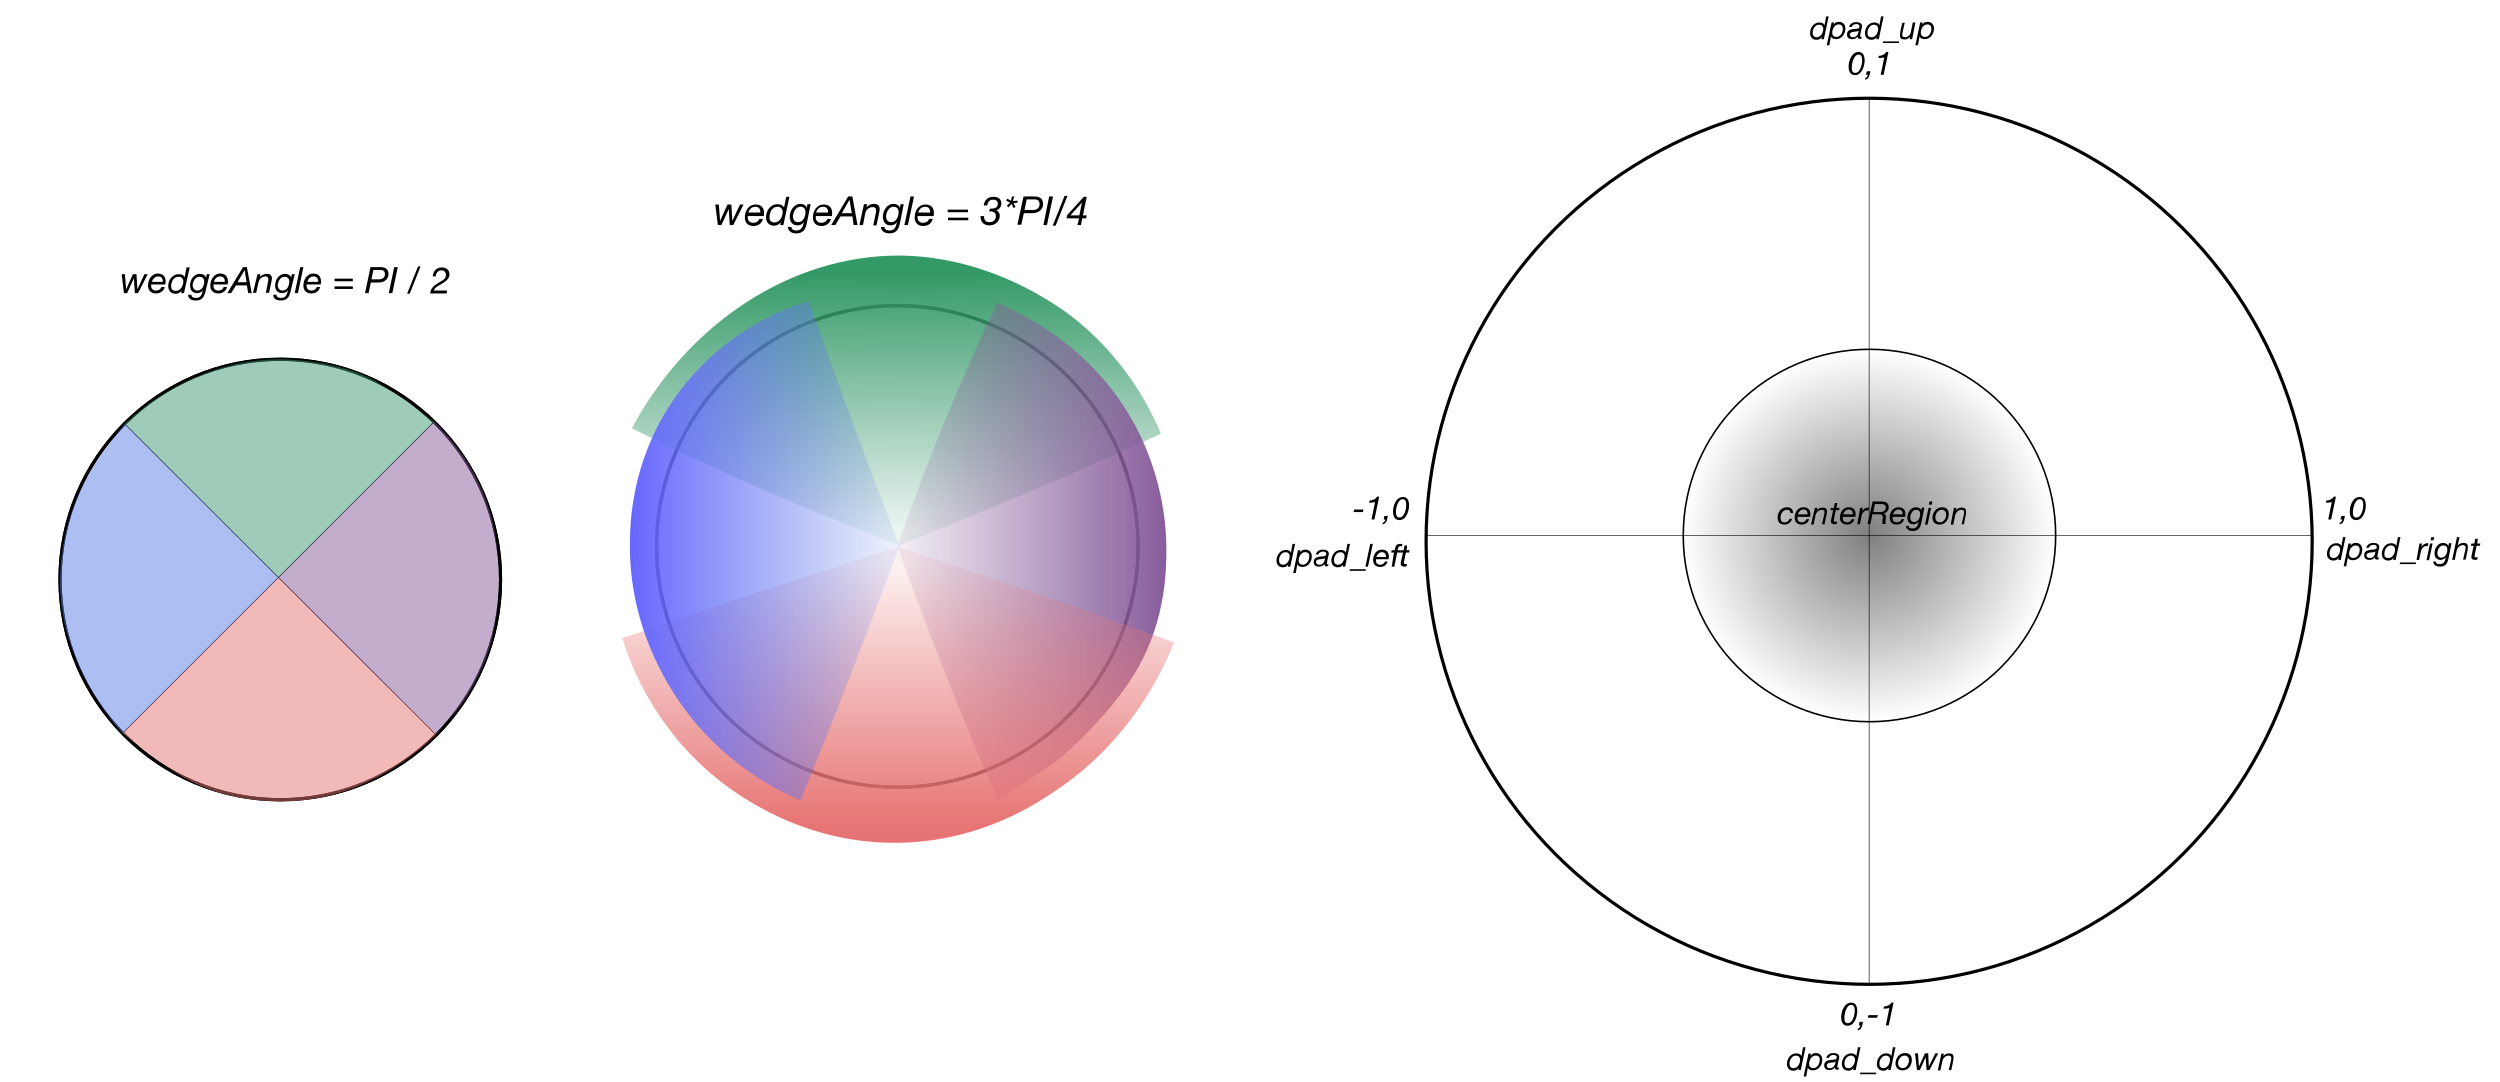 <svg xmlns="http://www.w3.org/2000/svg" xmlns:xlink="http://www.w3.org/1999/xlink" id="Layer_1" x="0" y="0" version="1.1" viewBox="0 0 778.7 337" style="enable-background:new 0 0 778.7 337" xml:space="preserve"><style type="text/css">.st0{enable-background:new}.st1{stroke:#000;stroke-miterlimit:10}.st1,.st2{fill:none}.st2,.st3,.st4,.st6{stroke:#000}.st2{stroke-width:.198}.st2,.st3,.st4,.st6{stroke-linecap:round;stroke-linejoin:round;stroke-miterlimit:28.346}.st3{fill:url(#SVGID_1_);stroke-width:.5}.st4,.st6{fill:none;stroke-width:.25}.st6{display:none}.st10,.st11,.st8,.st9{opacity:.5;enable-background:new}.st8{fill:#419b74}.st9{fill:#875d9b}.st10{fill:#e77474}.st11{fill:#5d7fe7}.st12{display:none}.st13{fill:#419b74}.st13,.st14,.st15,.st16{display:inline;opacity:.5;stroke:#000;stroke-width:.25;stroke-linecap:round;stroke-linejoin:round;stroke-miterlimit:28.346;enable-background:new}.st14{fill:#e77474}.st15{fill:#5d7fe7}.st16{fill:#875d9b}</style><g id="Layer_2_00000158743397532760134660000014569554583464718014_"><g class="st0"><path d="M578.9,16.2c1.2,0,1.9,0.8,1.9,2.7c0,1.3-0.7,4.5-3,4.5c-1.5,0-2-1.2-2-2.7C575.8,19.1,576.7,16.2,578.9,16.2z M577.9,22.7c1.6,0,2.1-2.9,2.1-3.5c0-0.8,0.1-2.2-1.1-2.2c-1.5,0-2.1,2.8-2.1,3.8C576.7,22,577,22.7,577.9,22.7z"/><path d="M581.5,22.2h1.1c-0.3,1.1-0.3,2.5-1.7,2.6l0.1-0.5c0.5-0.1,0.7-0.5,0.8-1h-0.6L581.5,22.2z"/><path d="M586.7,23.3h-0.9l1.1-5.4c-0.6,0.1-1.2,0.2-1.8,0.2l0.1-0.7c0.8,0,1.9-0.4,2.3-1.2h0.7L586.7,23.3z"/></g><g class="st0"><path d="M729.1,174.4h-0.8l0.2-0.7h0c-0.5,0.7-1,0.9-1.7,0.9c-1.3,0-2-0.9-2-2.1c0-1.6,1.1-3.3,2.9-3.3c0.6,0,1.4,0.2,1.6,0.9h0 l0.5-2.8h0.8L729.1,174.4z M726.9,173.8c1.3,0,2-1.5,2-2.6c0-0.8-0.5-1.3-1.3-1.3c-1.3,0-2,1.4-2,2.5 C725.6,173.3,726,173.8,726.9,173.8z"/><path d="M731.5,169.3h0.8l-0.2,0.7h0c0.5-0.7,1-0.9,1.7-0.9c1.3,0,2,0.9,2,2.1c0,1.6-1.1,3.3-2.9,3.3c-0.6,0-1.4-0.2-1.6-0.9h0 l-0.5,2.8H730L731.5,169.3z M733.7,169.9c-1.3,0-2,1.5-2,2.6c0,0.8,0.5,1.3,1.3,1.3c1.3,0,2-1.4,2-2.5 C735,170.4,734.6,169.9,733.7,169.9z"/><path d="M737,170.8c0.2-1.1,1.1-1.7,2.2-1.7c1,0,1.9,0.3,1.9,1.3c0,0.3-0.1,0.7-0.2,0.9l-0.3,1.4c0,0.2-0.1,0.5-0.1,0.7 c0,0.2,0.1,0.3,0.2,0.3c0.1,0,0.2,0,0.3-0.1l-0.1,0.6c-0.1,0.1-0.4,0.1-0.5,0.1c-0.5,0-0.7-0.3-0.7-0.7l0,0 c-0.4,0.5-0.9,0.8-1.7,0.8c-0.9,0-1.6-0.4-1.6-1.5c0-1.5,1.5-1.6,2.6-1.7c0.9-0.1,1.3-0.1,1.3-0.8c0-0.6-0.6-0.7-1-0.7 c-0.6,0-1.3,0.3-1.4,0.9H737z M738.1,173.8c0.7,0,1.1-0.2,1.4-0.7c0.3-0.4,0.3-0.8,0.4-1.3h0c-0.4,0.2-1,0.3-1.7,0.3 c-0.6,0.1-1.1,0.3-1.1,0.9C737.2,173.6,737.6,173.8,738.1,173.8z"/><path d="M746.2,174.4h-0.8l0.2-0.7h0c-0.5,0.7-1,0.9-1.7,0.9c-1.3,0-2-0.9-2-2.1c0-1.6,1.1-3.3,2.9-3.3c0.6,0,1.4,0.2,1.6,0.9h0 l0.5-2.8h0.8L746.2,174.4z M744,173.8c1.3,0,2-1.5,2-2.6c0-0.8-0.5-1.3-1.3-1.3c-1.3,0-2,1.4-2,2.5 C742.6,173.3,743,173.8,744,173.8z"/><path d="M747.5,175.2h5v0.5h-5V175.2z"/><path d="M753.6,169.3h0.8l-0.2,1.1h0c0.4-0.7,1-1.2,1.9-1.2c0.1,0,0.2,0,0.3,0l-0.2,0.9c-0.1,0-0.2,0-0.2,0c-0.2,0-0.3,0-0.5,0 c-0.5,0.1-0.8,0.4-1.1,0.8c-0.2,0.3-0.3,0.8-0.4,1.2l-0.5,2.3h-0.8L753.6,169.3z"/><path d="M756.9,169.3h0.8l-1.1,5.2h-0.8L756.9,169.3z M758,168.3h-0.9l0.2-1h0.9L758,168.3z"/><path d="M762.7,173.7c-0.1,0.5-0.2,1-0.4,1.4c-0.4,1-1.2,1.4-2.3,1.4c-1,0-2-0.4-2.1-1.6h0.8c0,0.7,0.6,0.8,1.3,0.8 c1.3,0,1.6-1,1.8-2.1l0,0c-0.4,0.5-1,0.8-1.6,0.8c-1.3,0-1.9-0.9-1.9-2.1c0-1.5,1-3.2,2.7-3.2c0.7,0,1.5,0.4,1.6,1v0h0l0.2-0.9 h0.8L762.7,173.7z M760.4,173.7c1.3,0,1.9-1.4,1.9-2.5c0-0.8-0.4-1.3-1.3-1.3c-1.2,0-1.8,1.5-1.8,2.4 C759.2,173.1,759.6,173.7,760.4,173.7z"/><path d="M765.3,167.3h0.8l-0.6,2.7l0,0c0.4-0.6,1.1-0.9,1.8-0.9c1,0,1.4,0.4,1.4,1.3c0,0.2-0.1,0.6-0.1,1l-0.6,2.9h-0.8l0.7-3 c0-0.2,0.1-0.6,0.1-0.8c0-0.5-0.4-0.7-0.9-0.7c-0.5,0-1,0.3-1.3,0.6c-0.3,0.3-0.5,0.7-0.6,1.1l-0.6,2.9h-0.8L765.3,167.3z"/><path d="M771.6,169.3h1l-0.2,0.7h-1l-0.6,3c0,0.1,0,0.2,0,0.3c0,0.3,0.2,0.3,0.5,0.3c0.2,0,0.3,0,0.5-0.1l-0.2,0.8 c-0.2,0-0.4,0.1-0.6,0.1c-0.6,0-1.2-0.2-1.2-0.8c0-0.2,0-0.3,0-0.4l0.7-3.2h-0.9l0.2-0.7h0.9l0.3-1.5h0.8L771.6,169.3z"/></g><g class="st0"><path d="M401.9,176.5h-0.8l0.2-0.7h0c-0.5,0.7-1,0.9-1.7,0.9c-1.3,0-2-0.9-2-2.1c0-1.6,1.1-3.3,2.9-3.3c0.6,0,1.4,0.2,1.6,0.9h0 l0.5-2.8h0.8L401.9,176.5z M399.7,175.9c1.3,0,2-1.5,2-2.6c0-0.8-0.5-1.3-1.3-1.3c-1.3,0-2,1.4-2,2.5 C398.4,175.4,398.8,175.9,399.7,175.9z"/><path d="M404.3,171.4h0.8l-0.2,0.7h0c0.5-0.7,1-0.9,1.7-0.9c1.3,0,2,0.9,2,2.1c0,1.6-1.1,3.3-2.9,3.3c-0.6,0-1.4-0.2-1.6-0.9h0 l-0.5,2.8h-0.8L404.3,171.4z M406.5,172c-1.3,0-2,1.5-2,2.6c0,0.8,0.5,1.3,1.3,1.3c1.3,0,2-1.4,2-2.5 C407.9,172.5,407.5,172,406.5,172z"/><path d="M409.8,172.9c0.2-1.1,1.1-1.7,2.2-1.7c1,0,1.9,0.3,1.9,1.3c0,0.3-0.1,0.7-0.2,0.9l-0.3,1.4c0,0.2-0.1,0.5-0.1,0.7 c0,0.2,0.1,0.3,0.2,0.3c0.1,0,0.2,0,0.3-0.1l-0.1,0.6c-0.1,0.1-0.4,0.1-0.5,0.1c-0.5,0-0.7-0.3-0.7-0.7l0,0 c-0.4,0.5-0.9,0.8-1.7,0.8c-0.9,0-1.6-0.4-1.6-1.5c0-1.5,1.5-1.6,2.6-1.7c0.9-0.1,1.3-0.1,1.3-0.8c0-0.6-0.6-0.7-1-0.7 c-0.6,0-1.3,0.3-1.4,0.9H409.8z M410.9,175.9c0.7,0,1.1-0.2,1.4-0.7c0.3-0.4,0.3-0.8,0.4-1.3h0c-0.4,0.2-1,0.3-1.7,0.3 c-0.6,0.1-1.1,0.3-1.1,0.9C410,175.7,410.5,175.9,410.9,175.9z"/><path d="M419,176.5h-0.8l0.2-0.7h0c-0.5,0.7-1,0.9-1.7,0.9c-1.3,0-2-0.9-2-2.1c0-1.6,1.1-3.3,2.9-3.3c0.6,0,1.4,0.2,1.6,0.9h0 l0.5-2.8h0.8L419,176.5z M416.8,175.9c1.3,0,2-1.5,2-2.6c0-0.8-0.5-1.3-1.3-1.3c-1.3,0-2,1.4-2,2.5 C415.5,175.4,415.9,175.9,416.8,175.9z"/><path d="M420.4,177.3h5v0.5h-5V177.3z"/><path d="M426.8,169.4h0.8l-1.5,7.1h-0.8L426.8,169.4z"/><path d="M428.6,174.2c0,0.2,0,0.3,0,0.5c0,0.8,0.6,1.2,1.3,1.2c0.7,0,1.2-0.3,1.5-1h0.8c-0.3,1.1-1.2,1.7-2.3,1.7 c-1.7,0-2.2-1.2-2.2-2.1c0-2,1.2-3.3,2.7-3.3c1.5,0,2.2,0.8,2.2,2.3c0,0.3,0,0.5-0.1,0.7H428.6z M431.7,173.5 c0.1-0.7-0.3-1.5-1.2-1.5c-1,0-1.5,0.7-1.8,1.5H431.7z"/><path d="M434.2,172.1h-0.9l0.2-0.7h0.9c0.3-1,0.3-2,1.7-2c0.2,0,0.5,0,0.7,0.1l-0.1,0.7c-0.1,0-0.3-0.1-0.4-0.1 c-0.8,0-0.8,0.7-1,1.3h1l-0.1,0.7h-1l-0.9,4.4h-0.8L434.2,172.1z"/><path d="M438.1,171.4h1l-0.2,0.7h-1l-0.6,3c0,0.1,0,0.2,0,0.3c0,0.3,0.2,0.3,0.5,0.3c0.2,0,0.3,0,0.5-0.1l-0.2,0.8 c-0.2,0-0.4,0.1-0.6,0.1c-0.6,0-1.2-0.2-1.2-0.8c0-0.2,0-0.3,0-0.4l0.7-3.2h-0.9l0.2-0.7h0.9l0.3-1.5h0.8L438.1,171.4z"/></g><g class="st0"><path d="M568.1,12.2h-0.8l0.2-0.7h0c-0.5,0.7-1,0.9-1.7,0.9c-1.3,0-2-0.9-2-2.1c0-1.6,1.1-3.3,2.9-3.3c0.6,0,1.4,0.2,1.6,0.9h0 l0.5-2.8h0.8L568.1,12.2z M565.9,11.6c1.3,0,2-1.5,2-2.6c0-0.8-0.5-1.3-1.3-1.3c-1.3,0-2,1.4-2,2.5C564.6,11,565,11.6,565.9,11.6z"/><path d="M570.5,7h0.8l-0.2,0.7h0c0.5-0.7,1-0.9,1.7-0.9c1.3,0,2,0.9,2,2.1c0,1.6-1.1,3.3-2.9,3.3c-0.6,0-1.4-0.2-1.6-0.9h0 l-0.5,2.8H569L570.5,7z M572.7,7.6c-1.3,0-2,1.5-2,2.6c0,0.8,0.5,1.3,1.3,1.3c1.3,0,2-1.4,2-2.5C574,8.2,573.6,7.6,572.7,7.6z"/><path d="M575.9,8.6c0.2-1.1,1.1-1.7,2.2-1.7c1,0,1.9,0.3,1.9,1.3c0,0.3-0.1,0.7-0.2,0.9l-0.3,1.4c0,0.2-0.1,0.5-0.1,0.7 c0,0.2,0.1,0.3,0.2,0.3c0.1,0,0.2,0,0.3-0.1l-0.1,0.6c-0.1,0.1-0.4,0.1-0.5,0.1c-0.5,0-0.7-0.3-0.7-0.7l0,0 c-0.4,0.5-0.9,0.8-1.7,0.8c-0.9,0-1.6-0.4-1.6-1.5c0-1.5,1.5-1.6,2.6-1.7c0.9-0.1,1.3-0.1,1.3-0.8c0-0.6-0.6-0.7-1-0.7 c-0.7,0-1.3,0.3-1.4,0.9H575.9z M577.1,11.6c0.7,0,1.1-0.2,1.4-0.7c0.3-0.4,0.3-0.8,0.5-1.3h0c-0.4,0.2-1,0.3-1.7,0.3 c-0.6,0.1-1.1,0.3-1.1,0.9C576.2,11.3,576.6,11.6,577.1,11.6z"/><path d="M585.2,12.2h-0.8l0.2-0.7h0c-0.5,0.7-1,0.9-1.7,0.9c-1.3,0-2-0.9-2-2.1c0-1.6,1.1-3.3,2.9-3.3c0.6,0,1.4,0.2,1.6,0.9h0 l0.5-2.8h0.8L585.2,12.2z M583,11.6c1.3,0,2-1.5,2-2.6c0-0.8-0.5-1.3-1.3-1.3c-1.3,0-2,1.4-2,2.5C581.6,11,582,11.6,583,11.6z"/><path d="M586.5,12.9h5v0.5h-5V12.9z"/><path d="M595.6,12.2h-0.8l0.2-0.8h0c-0.4,0.6-1.1,0.9-1.8,0.9c-1,0-1.4-0.4-1.4-1.3c0-0.2,0.1-0.6,0.1-1l0.6-2.9h0.8l-0.7,3 c0,0.2-0.1,0.6-0.1,0.8c0,0.5,0.4,0.7,0.9,0.7c0.9,0,1.7-0.8,1.8-1.7l0.6-2.9h0.8L595.6,12.2z"/><path d="M598.1,7h0.8l-0.2,0.7h0c0.5-0.7,1-0.9,1.7-0.9c1.3,0,2,0.9,2,2.1c0,1.6-1.1,3.3-2.9,3.3c-0.6,0-1.4-0.2-1.6-0.9h0 l-0.5,2.8h-0.8L598.1,7z M600.3,7.6c-1.3,0-2,1.5-2,2.6c0,0.8,0.5,1.3,1.3,1.3c1.3,0,2-1.4,2-2.5C601.6,8.2,601.2,7.6,600.3,7.6z"/></g><g class="st0"><path d="M560.9,333.3h-0.8l0.2-0.7h0c-0.5,0.7-1,0.9-1.7,0.9c-1.3,0-2-0.9-2-2.1c0-1.6,1.1-3.3,2.9-3.3c0.6,0,1.4,0.2,1.6,0.9h0 l0.5-2.8h0.8L560.9,333.3z M558.7,332.7c1.3,0,2-1.5,2-2.6c0-0.8-0.5-1.3-1.3-1.3c-1.3,0-2,1.4-2,2.5 C557.4,332.2,557.8,332.7,558.7,332.7z"/><path d="M563.3,328.2h0.8l-0.2,0.7h0c0.5-0.7,1-0.9,1.7-0.9c1.3,0,2,0.9,2,2.1c0,1.6-1.1,3.3-2.9,3.3c-0.6,0-1.4-0.2-1.6-0.9h0 l-0.5,2.8h-0.8L563.3,328.2z M565.5,328.8c-1.3,0-2,1.5-2,2.6c0,0.8,0.5,1.3,1.3,1.3c1.3,0,2-1.4,2-2.5 C566.9,329.3,566.5,328.8,565.5,328.8z"/><path d="M568.8,329.7c0.2-1.1,1.1-1.7,2.2-1.7c1,0,1.9,0.3,1.9,1.3c0,0.3-0.1,0.7-0.2,0.9l-0.3,1.4c0,0.2-0.1,0.5-0.1,0.7 c0,0.2,0.1,0.3,0.2,0.3c0.1,0,0.2,0,0.3-0.1l-0.1,0.6c-0.1,0.1-0.4,0.1-0.5,0.1c-0.5,0-0.7-0.3-0.7-0.7l0,0 c-0.4,0.5-0.9,0.8-1.7,0.8c-0.9,0-1.6-0.4-1.6-1.5c0-1.5,1.5-1.6,2.6-1.7c0.9-0.1,1.3-0.1,1.3-0.8c0-0.6-0.6-0.7-1-0.7 c-0.7,0-1.3,0.3-1.4,0.9H568.8z M569.9,332.7c0.7,0,1.1-0.2,1.4-0.7c0.3-0.4,0.3-0.8,0.5-1.3h0c-0.4,0.2-1,0.3-1.7,0.3 c-0.6,0.1-1.1,0.3-1.1,0.9C569,332.5,569.4,332.7,569.9,332.7z"/><path d="M578,333.3h-0.8l0.2-0.7h0c-0.5,0.7-1,0.9-1.7,0.9c-1.3,0-2-0.9-2-2.1c0-1.6,1.1-3.3,2.9-3.3c0.6,0,1.4,0.2,1.6,0.9h0 l0.5-2.8h0.8L578,333.3z M575.8,332.7c1.3,0,2-1.5,2-2.6c0-0.8-0.5-1.3-1.3-1.3c-1.3,0-2,1.4-2,2.5 C574.5,332.2,574.9,332.7,575.8,332.7z"/><path d="M579.4,334.1h5v0.5h-5V334.1z"/><path d="M588.9,333.3h-0.8l0.2-0.7h0c-0.5,0.7-1,0.9-1.7,0.9c-1.3,0-2-0.9-2-2.1c0-1.6,1.1-3.3,2.9-3.3c0.6,0,1.4,0.2,1.6,0.9h0 l0.5-2.8h0.8L588.9,333.3z M586.7,332.7c1.3,0,2-1.5,2-2.6c0-0.8-0.5-1.3-1.3-1.3c-1.3,0-2,1.4-2,2.5 C585.4,332.2,585.8,332.7,586.7,332.7z"/><path d="M593.4,328c1.4,0,2.1,0.8,2.1,2.1c0,1.7-1,3.3-2.9,3.3c-1.4,0-2.2-0.9-2.2-2.2C590.5,329.6,591.5,328,593.4,328z M592.7,332.7c1.2,0,1.9-1.4,1.9-2.4c0-0.8-0.4-1.5-1.4-1.5c-1.3,0-2,1.4-2,2.5C591.3,332.1,591.8,332.7,592.7,332.7z"/><path d="M601,333.3h-0.9l-0.3-4h0l-1.8,4h-0.9l-0.6-5.2h0.9l0.3,4.1h0l1.9-4.1h1l0.2,4.1h0l2-4.1h0.9L601,333.3z"/><path d="M604.7,328.2h0.8l-0.2,0.8h0c0.4-0.6,1.1-0.9,1.8-0.9c1,0,1.4,0.4,1.4,1.3c0,0.2-0.1,0.6-0.1,1l-0.6,2.9H607l0.7-3 c0-0.2,0.1-0.6,0.1-0.8c0-0.5-0.4-0.7-0.9-0.7c-0.5,0-1,0.3-1.3,0.6c-0.3,0.3-0.5,0.7-0.6,1.1l-0.6,2.9h-0.8L604.7,328.2z"/></g><g class="st0"><path d="M576.6,312.3c1.2,0,1.9,0.8,1.9,2.7c0,1.3-0.7,4.5-3,4.5c-1.5,0-2-1.2-2-2.7C573.5,315.1,574.4,312.3,576.6,312.3z M575.6,318.7c1.6,0,2.1-2.9,2.1-3.5c0-0.8,0.1-2.2-1.1-2.2c-1.5,0-2.1,2.8-2.1,3.8C574.4,318,574.7,318.7,575.6,318.7z"/><path d="M579.2,318.3h1.1c-0.3,1.1-0.3,2.5-1.7,2.6l0.1-0.5c0.5-0.1,0.6-0.5,0.8-1H579L579.2,318.3z"/><path d="M582,316.2h2.9l-0.2,0.8h-2.9L582,316.2z"/><path d="M588.3,319.4h-0.9l1.1-5.4c-0.6,0.1-1.2,0.2-1.8,0.2l0.1-0.7c0.8,0,1.9-0.4,2.3-1.2h0.7L588.3,319.4z"/></g><g class="st0"><path d="M726.1,161.8h-0.9l1.1-5.4c-0.6,0.1-1.2,0.2-1.8,0.2l0.1-0.7c0.8,0,1.9-0.4,2.3-1.2h0.7L726.1,161.8z"/><path d="M729.3,160.7h1.1c-0.3,1.1-0.3,2.5-1.7,2.6l0.1-0.5c0.5-0.1,0.6-0.5,0.8-1H729L729.3,160.7z"/><path d="M735,154.8c1.2,0,1.9,0.8,1.9,2.7c0,1.3-0.7,4.5-3,4.5c-1.5,0-2-1.2-2-2.7C731.9,157.6,732.8,154.8,735,154.8z M734,161.2 c1.6,0,2.1-2.9,2.1-3.5c0-0.8,0.1-2.2-1.1-2.2c-1.5,0-2.1,2.8-2.1,3.8C732.8,160.5,733.1,161.2,734,161.2z"/></g><g class="st0"><path d="M421.8,158.7h2.9l-0.2,0.8h-2.9L421.8,158.7z"/><path d="M428.1,161.8h-0.9l1.1-5.4c-0.6,0.1-1.2,0.2-1.8,0.2l0.1-0.7c0.8,0,1.9-0.4,2.3-1.2h0.7L428.1,161.8z"/><path d="M431.2,160.7h1.1c-0.3,1.1-0.3,2.5-1.7,2.6l0.1-0.5c0.5-0.1,0.7-0.5,0.8-1H431L431.2,160.7z"/><path d="M437,154.8c1.2,0,1.9,0.8,1.9,2.7c0,1.3-0.7,4.5-3,4.5c-1.5,0-2-1.2-2-2.7C433.9,157.6,434.8,154.8,437,154.8z M435.9,161.2c1.6,0,2.1-2.9,2.1-3.5c0-0.8,0.1-2.2-1.1-2.2c-1.5,0-2.1,2.8-2.1,3.8C434.8,160.5,435.1,161.2,435.9,161.2z"/></g><circle cx="582.2" cy="168.6" r="138" class="st1"/><path id="path1072_00000075858389089761284560000013575201275133409155_" d="M582.2,306.6v-276" class="st2"/><path id="path1072_00000047751349304003007530000007990828946612333970_" d="M444.2,166.8h276" class="st2"/><radialGradient id="SVGID_1_" cx="582.3" cy="166.8" r="58" gradientUnits="userSpaceOnUse"><stop offset="0" style="stop-color:#000;stop-opacity:.5"/><stop offset=".859" style="stop-color:#000;stop-opacity:7.066998e-02"/><stop offset="1" style="stop-color:#000;stop-opacity:0"/></radialGradient><circle cx="582.3" cy="166.8" r="58" class="st3"/><g class="st0"><path d="M557.7,159.8c0-0.6-0.4-1-1.1-1c-1.3,0-2,1.3-2,2.4c0,0.8,0.3,1.5,1.3,1.5c0.7,0,1.3-0.4,1.5-1.1h0.8 c-0.3,1.1-1.2,1.8-2.4,1.8c-1.4,0-2.1-0.8-2.1-2.2c0-1.6,1-3.2,2.9-3.2c1.2,0,1.9,0.6,1.9,1.8H557.7z"/><path d="M559.9,161c0,0.2,0,0.3,0,0.5c0,0.8,0.6,1.2,1.3,1.2c0.7,0,1.2-0.3,1.5-1h0.8c-0.3,1.1-1.2,1.7-2.3,1.7 c-1.7,0-2.2-1.2-2.2-2.1c0-2,1.2-3.3,2.7-3.3c1.5,0,2.2,0.8,2.2,2.3c0,0.3,0,0.5-0.1,0.7H559.9z M563,160.2 c0.1-0.7-0.3-1.5-1.2-1.5c-1,0-1.5,0.7-1.8,1.5H563z"/><path d="M565.3,158.2h0.8l-0.2,0.8h0c0.4-0.6,1.1-0.9,1.8-0.9c1,0,1.4,0.4,1.4,1.3c0,0.2-0.1,0.6-0.2,1l-0.6,2.9h-0.8l0.7-3 c0-0.2,0.1-0.6,0.1-0.8c0-0.5-0.4-0.7-0.9-0.7c-0.5,0-1,0.3-1.3,0.6c-0.3,0.3-0.5,0.7-0.6,1.1l-0.6,2.9h-0.8L565.3,158.2z"/><path d="M572,158.2h1l-0.2,0.7h-1l-0.6,3c0,0.1,0,0.2,0,0.3c0,0.3,0.2,0.3,0.5,0.3c0.2,0,0.3,0,0.5-0.1l-0.1,0.8 c-0.2,0-0.4,0.1-0.6,0.1c-0.6,0-1.2-0.2-1.2-0.8c0-0.2,0-0.3,0-0.4l0.7-3.2h-0.9l0.2-0.7h0.9l0.3-1.5h0.8L572,158.2z"/><path d="M574,161c0,0.2,0,0.3,0,0.5c0,0.8,0.6,1.2,1.3,1.2c0.7,0,1.2-0.3,1.5-1h0.8c-0.3,1.1-1.2,1.7-2.3,1.7 c-1.7,0-2.2-1.2-2.2-2.1c0-2,1.2-3.3,2.7-3.3c1.5,0,2.2,0.8,2.2,2.3c0,0.3,0,0.5-0.1,0.7H574z M577.1,160.2 c0.1-0.7-0.3-1.5-1.2-1.5c-1,0-1.5,0.7-1.8,1.5H577.1z"/><path d="M579.4,158.2h0.8l-0.2,1.1h0c0.4-0.7,1-1.2,1.9-1.2c0.1,0,0.2,0,0.3,0l-0.2,0.9c-0.1,0-0.2,0-0.2,0c-0.2,0-0.3,0-0.5,0 c-0.5,0.1-0.8,0.4-1.1,0.8c-0.2,0.3-0.4,0.8-0.4,1.2l-0.5,2.3h-0.8L579.4,158.2z"/><path d="M583.3,156.2h2.7c1.2,0,2.3,0.4,2.3,1.8c0,1-0.7,1.8-1.6,1.9v0c0.6,0.2,0.8,0.8,0.7,1.5c0,0.6-0.3,1.3,0,1.8h-1 c-0.1-0.3-0.1-0.8,0-1.5c0.3-1.7-0.7-1.5-1.1-1.5h-2.1l-0.6,3h-0.9L583.3,156.2z M583.5,159.5h2.1c1.5,0,1.8-0.9,1.8-1.4 c0-0.9-0.7-1.1-1.4-1.1h-2L583.5,159.5z"/><path d="M589.5,161c0,0.2,0,0.3,0,0.5c0,0.8,0.6,1.2,1.3,1.2c0.7,0,1.2-0.3,1.5-1h0.8c-0.3,1.1-1.2,1.7-2.3,1.7 c-1.7,0-2.2-1.2-2.2-2.1c0-2,1.2-3.3,2.7-3.3c1.5,0,2.2,0.8,2.2,2.3c0,0.3,0,0.5-0.1,0.7H589.5z M592.6,160.2 c0.1-0.7-0.3-1.5-1.2-1.5c-1,0-1.5,0.7-1.8,1.5H592.6z"/><path d="M598.5,162.6c-0.1,0.5-0.2,1-0.4,1.4c-0.4,1-1.2,1.4-2.3,1.4c-1,0-2-0.4-2.1-1.6h0.8c0,0.7,0.6,0.8,1.3,0.8 c1.3,0,1.6-1,1.8-2.1l0,0c-0.4,0.5-1,0.8-1.6,0.8c-1.3,0-1.9-0.9-1.9-2.1c0-1.5,1-3.2,2.7-3.2c0.8,0,1.5,0.4,1.6,1v0h0l0.2-0.9 h0.8L598.5,162.6z M596.2,162.6c1.3,0,1.9-1.4,1.9-2.5c0-0.8-0.4-1.3-1.3-1.3c-1.2,0-1.8,1.5-1.8,2.4 C595,162,595.4,162.6,596.2,162.6z"/><path d="M600.7,158.2h0.8l-1.1,5.2h-0.8L600.7,158.2z M601.7,157.2h-0.9l0.2-1h0.9L601.7,157.2z"/><path d="M604.9,158c1.4,0,2.1,0.8,2.1,2.1c0,1.7-1,3.3-2.9,3.3c-1.4,0-2.2-0.9-2.2-2.2C602,159.6,603.1,158,604.9,158z M604.3,162.7c1.2,0,1.9-1.4,1.9-2.4c0-0.8-0.4-1.5-1.4-1.5c-1.3,0-2,1.4-2,2.5C602.9,162.1,603.4,162.7,604.3,162.7z"/><path d="M608.6,158.2h0.8l-0.2,0.8h0c0.4-0.6,1.1-0.9,1.8-0.9c1,0,1.4,0.4,1.4,1.3c0,0.2-0.1,0.6-0.1,1l-0.6,2.9H611l0.7-3 c0-0.2,0.1-0.6,0.1-0.8c0-0.5-0.4-0.7-0.9-0.7c-0.5,0-1,0.3-1.3,0.6c-0.3,0.3-0.5,0.7-0.6,1.1l-0.6,2.9h-0.8L608.6,158.2z"/></g></g><g id="Layer_3"><circle cx="87.3" cy="180.5" r="68.6" class="st1"/><circle cx="87.3" cy="180.5" r="68.6" class="st1"/><path id="path1072_00000183214510339894210100000013884875747019743391_" d="M135.9,229l-97.1-97" class="st4"/><path id="path1072_00000180326303450595837530000014706765396021347262_" d="M38.2,228.4l97.1-97.1" class="st4"/><g class="st0"><path d="M43,91.3h-1l-0.3-4.6h0l-2.1,4.6h-1l-0.7-5.9h1l0.4,4.7h0l2.1-4.7h1.1l0.3,4.7h0l2.2-4.7h1L43,91.3z"/><path d="M47.1,88.6c0,0.2,0,0.3,0,0.5c0,0.9,0.7,1.4,1.5,1.4c0.8,0,1.4-0.4,1.7-1.1h1c-0.3,1.3-1.4,2-2.7,2 c-1.9,0-2.5-1.3-2.5-2.4c0-2.2,1.4-3.8,3-3.8c1.7,0,2.5,0.9,2.5,2.6c0,0.3-0.1,0.6-0.1,0.8H47.1z M50.7,87.8 c0.1-0.8-0.3-1.7-1.4-1.7c-1.1,0-1.7,0.8-2,1.7H50.7z"/><path d="M57.3,91.3h-0.9l0.2-0.8h0c-0.6,0.8-1.2,1-1.9,1c-1.5,0-2.3-1-2.3-2.4c0-1.8,1.2-3.7,3.3-3.7c0.7,0,1.6,0.2,1.8,1h0 l0.6-3.1h1L57.3,91.3z M54.8,90.6c1.5,0,2.3-1.7,2.3-2.9c0-0.9-0.5-1.5-1.5-1.5c-1.5,0-2.3,1.6-2.3,2.9 C53.3,90,53.7,90.6,54.8,90.6z"/><path d="M64.1,90.4c-0.1,0.6-0.3,1.2-0.5,1.6c-0.5,1.2-1.4,1.6-2.7,1.6c-1.2,0-2.3-0.5-2.3-1.8h1c0.1,0.8,0.7,1,1.5,1 c1.5,0,1.8-1.2,2.1-2.4l0,0c-0.4,0.6-1.1,0.9-1.8,0.9c-1.5,0-2.2-1-2.2-2.4c0-1.7,1.1-3.6,3.1-3.6c0.9,0,1.7,0.5,1.9,1.2v0h0 l0.2-1.1h0.9L64.1,90.4z M61.5,90.5c1.5,0,2.1-1.6,2.1-2.8c0-0.9-0.5-1.5-1.5-1.5c-1.4,0-2.1,1.7-2.1,2.8 C60.1,89.7,60.5,90.5,61.5,90.5z"/><path d="M66.5,88.6c0,0.2,0,0.3,0,0.5c0,0.9,0.7,1.4,1.5,1.4c0.8,0,1.4-0.4,1.7-1.1h1c-0.3,1.3-1.4,2-2.7,2 c-1.9,0-2.5-1.3-2.5-2.4c0-2.2,1.4-3.8,3-3.8c1.7,0,2.5,0.9,2.5,2.6c0,0.3-0.1,0.6-0.1,0.8H66.5z M70,87.8 c0.1-0.8-0.3-1.7-1.4-1.7c-1.1,0-1.7,0.8-2,1.7H70z"/><path d="M75.7,83.2h1.2l1.5,8.1h-1.1l-0.4-2.4h-3.4L72,91.3h-1.2L75.7,83.2z M74,87.9h2.8l-0.6-3.8h0L74,87.9z"/><path d="M80.2,85.4h0.9L81,86.3h0c0.5-0.7,1.3-1,2.1-1c1.1,0,1.6,0.5,1.6,1.5c0,0.2-0.1,0.7-0.2,1.1l-0.7,3.3h-1l0.7-3.4 c0-0.2,0.1-0.7,0.1-0.9c0-0.6-0.5-0.8-1-0.8c-0.5,0-1.1,0.3-1.5,0.7c-0.3,0.3-0.5,0.8-0.6,1.2l-0.7,3.2h-1L80.2,85.4z"/><path d="M90.6,90.4c-0.1,0.6-0.3,1.2-0.5,1.6c-0.5,1.2-1.4,1.6-2.7,1.6c-1.2,0-2.3-0.5-2.3-1.8h1c0.1,0.8,0.7,1,1.5,1 c1.5,0,1.8-1.2,2.1-2.4l0,0c-0.4,0.6-1.1,0.9-1.8,0.9c-1.5,0-2.2-1-2.2-2.4c0-1.7,1.1-3.6,3.1-3.6c0.9,0,1.7,0.5,1.9,1.2v0h0 l0.2-1.1h0.9L90.6,90.4z M88,90.5c1.5,0,2.1-1.6,2.1-2.8c0-0.9-0.5-1.5-1.5-1.5c-1.4,0-2.1,1.7-2.1,2.8C86.6,89.7,87,90.5,88,90.5 z"/><path d="M93.5,83.2h1l-1.7,8.1h-1L93.5,83.2z"/><path d="M95.5,88.6c0,0.2,0,0.3,0,0.5c0,0.9,0.7,1.4,1.5,1.4c0.8,0,1.4-0.4,1.7-1.1h1c-0.3,1.3-1.4,2-2.7,2 c-1.9,0-2.5-1.3-2.5-2.4c0-2.2,1.4-3.8,3-3.8c1.7,0,2.5,0.9,2.5,2.6c0,0.3-0.1,0.6-0.1,0.8H95.5z M99.1,87.8 c0.1-0.8-0.3-1.7-1.4-1.7c-1.1,0-1.7,0.8-2,1.7H99.1z"/><path d="M109.9,87.6h-5.7v-0.8h5.7V87.6z M104.2,89.2h5.7v0.8h-5.7V89.2z"/><path d="M115.4,83.2h3.2c1.6,0,2.4,0.8,2.4,2.2c0,1-0.7,2.6-3.1,2.6h-2.4l-0.7,3.3h-1.1L115.4,83.2z M115.7,87h2.4 c1.2,0,1.8-0.7,1.8-1.6c0-1-0.6-1.3-1.3-1.3h-2.3L115.7,87z"/><path d="M122.8,83.2h1.1l-1.7,8.1h-1.1L122.8,83.2z"/><path d="M130.2,83h0.8l-3.4,8.5h-0.8L130.2,83z"/><path d="M134.8,86c0.2-1.7,1.2-2.7,2.9-2.7c1.3,0,2.3,0.8,2.3,2.1c0,2-2.2,2.8-3.6,3.7c-0.5,0.3-1.1,0.8-1.3,1.4h4.2l-0.2,0.9H134 c0.2-2.4,2.3-3,3.9-4.1c0.6-0.4,1-0.9,1-1.7c0-0.8-0.5-1.4-1.4-1.4c-1.1,0-1.7,0.9-1.8,1.9H134.8z"/></g><circle cx="279.5" cy="170.2" r="75" class="st1"/><circle cx="279.5" cy="170.2" r="75" class="st1"/><g class="st0"><path d="M228.4,70.1h-1.1l-0.3-5h0l-2.3,5h-1.1l-0.8-6.4h1.1l0.4,5.1h0l2.3-5.1h1.2l0.3,5.1h0l2.4-5.1h1.1L228.4,70.1z"/><path d="M232.9,67.2c0,0.2,0,0.4,0,0.6c0,1,0.8,1.6,1.7,1.6c0.9,0,1.6-0.4,1.9-1.2h1.1c-0.3,1.4-1.5,2.2-2.9,2.2 c-2.1,0-2.7-1.5-2.7-2.6c0-2.5,1.5-4.1,3.3-4.1c1.9,0,2.7,1,2.7,2.8c0,0.3-0.1,0.7-0.1,0.8H232.9z M236.8,66.2 c0.1-0.9-0.3-1.8-1.5-1.8c-1.2,0-1.9,0.8-2.2,1.8H236.8z"/><path d="M244,70.1h-1l0.2-0.9h0c-0.6,0.8-1.3,1.1-2.1,1.1c-1.6,0-2.5-1.1-2.5-2.6c0-2,1.3-4.1,3.6-4.1c0.8,0,1.8,0.3,2,1.1h0 l0.7-3.4h1L244,70.1z M241.3,69.3c1.6,0,2.5-1.9,2.5-3.2c0-1-0.6-1.7-1.6-1.7c-1.7,0-2.5,1.7-2.5,3.2 C239.6,68.6,240.1,69.3,241.3,69.3z"/><path d="M251.4,69.1c-0.1,0.7-0.3,1.3-0.5,1.8c-0.5,1.3-1.6,1.8-2.9,1.8c-1.3,0-2.5-0.6-2.6-2h1.1c0.1,0.9,0.8,1.1,1.6,1.1 c1.6,0,2-1.3,2.3-2.6l0,0c-0.5,0.7-1.2,1-2,1c-1.6,0-2.4-1.1-2.4-2.7c0-1.9,1.3-4,3.3-4c0.9,0,1.9,0.5,2,1.3v0h0l0.2-1.2h1 L251.4,69.1z M248.6,69.2c1.6,0,2.3-1.8,2.3-3.1c0-1-0.5-1.7-1.6-1.7c-1.5,0-2.3,1.9-2.3,3C247,68.4,247.5,69.2,248.6,69.2z"/><path d="M254.1,67.2c0,0.2,0,0.4,0,0.6c0,1,0.8,1.6,1.7,1.6c0.9,0,1.6-0.4,1.9-1.2h1.1c-0.3,1.4-1.5,2.2-2.9,2.2 c-2.1,0-2.7-1.5-2.7-2.6c0-2.5,1.5-4.1,3.3-4.1c1.9,0,2.7,1,2.7,2.8c0,0.3-0.1,0.7-0.1,0.8H254.1z M257.9,66.2 c0.1-0.9-0.3-1.8-1.5-1.8c-1.2,0-1.9,0.8-2.2,1.8H257.9z"/><path d="M264.2,61.2h1.3l1.6,8.9h-1.2l-0.4-2.7h-3.7l-1.6,2.7h-1.3L264.2,61.2z M262.2,66.4h3.1l-0.7-4.2h0L262.2,66.4z"/><path d="M269.1,63.6h1l-0.2,1h0c0.5-0.7,1.4-1.1,2.3-1.1c1.2,0,1.8,0.5,1.8,1.7c0,0.3-0.1,0.8-0.2,1.3l-0.8,3.7H272l0.8-3.8 c0-0.2,0.1-0.8,0.1-1c0-0.6-0.5-0.9-1.1-0.9c-0.6,0-1.2,0.3-1.6,0.7c-0.4,0.3-0.6,0.8-0.7,1.3l-0.7,3.6h-1.1L269.1,63.6z"/><path d="M280.4,69.1c-0.1,0.7-0.3,1.3-0.5,1.8c-0.5,1.3-1.6,1.8-2.9,1.8c-1.3,0-2.5-0.6-2.6-2h1.1c0.1,0.9,0.8,1.1,1.6,1.1 c1.6,0,2-1.3,2.3-2.6l0,0c-0.5,0.7-1.2,1-2,1c-1.6,0-2.4-1.1-2.4-2.7c0-1.9,1.3-4,3.3-4c0.9,0,1.9,0.5,2,1.3v0h0l0.2-1.2h1 L280.4,69.1z M277.6,69.2c1.6,0,2.3-1.8,2.3-3.1c0-1-0.5-1.7-1.6-1.7c-1.5,0-2.3,1.9-2.3,3C276,68.4,276.5,69.2,277.6,69.2z"/><path d="M283.6,61.2h1.1l-1.9,8.9h-1.1L283.6,61.2z"/><path d="M285.8,67.2c0,0.2,0,0.4,0,0.6c0,1,0.8,1.6,1.7,1.6c0.9,0,1.6-0.4,1.9-1.2h1.1c-0.3,1.4-1.5,2.2-2.9,2.2 c-2.1,0-2.7-1.5-2.7-2.6c0-2.5,1.5-4.1,3.3-4.1c1.9,0,2.7,1,2.7,2.8c0,0.3-0.1,0.7-0.1,0.8H285.8z M289.7,66.2 c0.1-0.9-0.3-1.8-1.5-1.8c-1.2,0-1.9,0.8-2.2,1.8H289.7z"/><path d="M301.5,66.1h-6.3v-0.8h6.3V66.1z M295.3,67.8h6.3v0.8h-6.3V67.8z"/><path d="M308.4,65c1.1,0,2.4-0.1,2.4-1.6c0-1-0.8-1.2-1.5-1.2c-1,0-1.6,0.6-1.8,1.8h-1.1c0.2-1.5,1.1-2.7,3-2.7 c1.6,0,2.5,0.7,2.5,2.2c0,1-0.8,1.8-1.6,2c0.9,0.4,1.1,1.1,1.1,1.8c0,1.2-1,2.9-3.2,2.9c-1.7,0-2.8-0.9-2.8-2.9h1.1 c0,1,0.3,1.9,1.7,1.9c1.2,0,2-0.7,2-1.9c0-1.3-1.1-1.5-2.2-1.5L308.4,65z"/><path d="M315.5,62.6l1.4-0.1l0.1,0.6l-1.3,0.2l0.6,1.2l-0.6,0.3l-0.6-1.3l-1,1.1l-0.5-0.5l1-1l-1.2-0.6l0.3-0.6l1.2,0.6l0.3-1.3 h0.7L315.5,62.6z"/><path d="M318.8,61.2h3.5c1.7,0,2.6,0.8,2.6,2.4c0,1.1-0.8,2.8-3.4,2.8h-2.6l-0.8,3.6h-1.2L318.8,61.2z M319.1,65.4h2.7 c1.3,0,2-0.7,2-1.8c0-1.1-0.7-1.5-1.5-1.5h-2.5L319.1,65.4z"/><path d="M326.8,61.2h1.2l-1.9,8.9H325L326.8,61.2z"/><path d="M331.6,61h0.9l-3.7,9.3h-0.9L331.6,61z"/><path d="M336.1,68h-3.9l0.2-1l5.2-5.7h0.9l-1.2,5.8h1.2l-0.2,0.9h-1.2l-0.4,2.1h-1.1L336.1,68z M333.4,67.1h2.8l0.8-4h0 L333.4,67.1z"/></g><linearGradient id="path1072_00000031891933379741512970000012916434199046728615_" x1="210.3" x2="348.7" y1="167.8" y2="167.8" gradientTransform="matrix(1 0 0 -1 0 338)" gradientUnits="userSpaceOnUse"><stop offset="0" style="stop-color:#595959"/><stop offset="1" style="stop-color:#000"/></linearGradient><path id="path1072_00000176040346342604096960000014760129993313455501_" style="display:none;fill:url(#path1072_00000031891933379741512970000012916434199046728615_);stroke:#000;stroke-width:.25;stroke-linecap:round;stroke-linejoin:round;stroke-miterlimit:28.346" d="M348.7,199.1c-22.7-9.5-45.5-19-68.2-28.5c-23.4-9.8-46.8-19.5-70.2-29.3"/><path id="path1072_00000122680072145742402480000005595403942887505086_" d="M210.1,198.8l138.7-57.2" class="st6"/><path id="path1072_00000088850477614525635890000010104133241492838585_" d="M308.3,101l-57.8,138.5" class="st6"/><path id="path1072_00000052804267685390093240000000814064566771473300_" d="M308.1,239.5l-57.2-138.7" class="st6"/><linearGradient id="SVGID_00000065047945235173139240000001473306286361232780_" x1="210.2" x2="210.2" y1="196.7" y2="196.7" gradientTransform="matrix(1 0 0 -1 0 338)" gradientUnits="userSpaceOnUse"><stop offset="0" style="stop-color:#595959"/><stop offset="1" style="stop-color:#000"/></linearGradient><path style="fill:url(#SVGID_00000065047945235173139240000001473306286361232780_);stroke:#000;stroke-width:.25;stroke-linecap:round;stroke-linejoin:round;stroke-miterlimit:28.346" d="M210.2,141.3"/><path d="M348.8,141.6" class="st4"/></g><g id="Layer_9"><path d="M38.8,132c32.3,32.4,48.5,48.5,48.5,48.5s-0.2-0.2-0.6-0.6c8.6-8.5,17.2-17.1,25.8-25.7 c7.6-7.6,15.2-15.2,22.7-22.8c0,0-0.1-0.1-0.2-0.1c-7.5-5.9-15-10.9-18.2-12.7c-11.6-6.5-28.4-6.7-29.5-6.7 C61.3,111.9,43.3,127.8,38.8,132z" class="st8"/><path d="M135.2,131.3c-16.2,16.2-32.4,32.4-48.5,48.5l0,0c8,8.2,16.2,16.5,24.6,24.9c8.2,8.2,16.4,16.2,24.6,24 c0,0,0.1-0.1,0.1-0.2c2.9-3.7,5.4-6.2,5.8-6.7c3.4-3.6,7.2-11.3,7.5-12c5.8-11.9,6-24.1,6-29.1c0-5.3,0-14.4-4.1-25.3 C146.8,143.6,139.7,135.7,135.2,131.3z" class="st9"/><path d="M135.9,228.7c-7.9-7.7-15.8-15.4-23.7-23.3c-8.6-8.6-17.1-17.1-25.5-25.6c-8.3,8.3-16.6,16.5-24.9,24.8 c-7.9,7.9-15.8,15.8-23.7,23.7l0,0c0,0,11.2,9.3,19.2,13.9c12.5,7.1,25.2,7.3,29.6,7.4C113.4,250,131.7,232.9,135.9,228.7z" class="st10"/><path d="M38.2,228.4c8.1-8.2,16.3-16.3,24.4-24.4c8-8,16.1-16.1,24.1-24.1c-7.7-7.8-15.5-15.5-23.2-23.3 c-8.2-8.2-16.5-16.4-24.7-24.6l0,0c-6.7,8.7-8.1,10.8-8.1,10.8s-3.3,5-5.9,10.5c-5.7,12.1-6.1,24.5-6.1,27.4 C18.4,205.9,35.3,225.2,38.2,228.4z" class="st11"/></g><g id="Layer_5" class="st12"><path d="M201,56l4.9,2.3l0,0l45.4,20.6l0,0c0,0,2.5,2.6,5,3c3.6,0.6,7.6-3.5,7.6-3.5l0,0l41.5-19.2l0,0l6.3-2.9l0,0 c2.1,4.2-4.1-8.5-6.2-12.7c-5-10.1-16.1-19-26.1-23.7c-22.4-10.5-42.7-1.6-45.9-0.1c-1.9,0.9-19,9-26.1,23.3 C206.5,44.6,201,56,201,56L201,56z" class="st13"/><path d="M311.9,109.3l-4.9-2.4l0,0l-45.4-21.7l0,0c0,0-2.5-2.8-5-3.2c-3.6-0.6-7.6,3.7-7.6,3.7l0,0L207.5,106l0,0 l-6.3,3.1l0,0c-2.1-4.5,4.1,9,6.2,13.4c5,10.7,16.1,20,26.1,25c22.4,11.1,42.7,1.7,45.9,0.1c1.9-0.9,19-9.5,26.1-24.6 C306.4,121.3,311.9,109.3,311.9,109.3L311.9,109.3z" class="st14"/><path d="M233.4,137.3c7.8-18.3,15.5-36.6,23.3-54.9c-7.7-18.6-15.5-37.2-23.2-55.8c-3.3,2-29.6,11.1-40.7,29 c-9.3,15.1-7.7,36.4,0.7,52.3C206.1,131.3,230.1,136.6,233.4,137.3z" class="st15"/><path d="M283.2,26.3l-2.4,4.9l0,0l-21.1,45.4l0,0c0,0-2.7,2.5-3.1,5c-0.6,3.6,3.6,7.6,3.6,7.6l0,0l19.7,41.5l0,0 l3,6.3l0,0c-4.4,2.1,8.7-4.1,13.1-6.2c10.4-5,19.5-16.1,24.3-26.1c10.8-22.4,1.6-42.7,0.1-45.9c-0.9-1.9-9.2-19-23.9-26.1 C294.9,31.8,283.2,26.3,283.2,26.3L283.2,26.3z" class="st16"/></g><g id="Layer_6"><linearGradient id="SVGID_00000065074610844876541610000001466239528879446682_" x1="279.292" x2="279.055" y1="172.463" y2="253.197" gradientTransform="matrix(1 0 0 -1 0 338)" gradientUnits="userSpaceOnUse"><stop offset="0" style="stop-color:#419b74;stop-opacity:.1"/><stop offset="1" style="stop-color:#396"/></linearGradient><path style="fill:url(#SVGID_00000065074610844876541610000001466239528879446682_)" d="M196.8,133.4 c15.8,7.9,32.8,15.8,50.8,23.4c11.1,4.7,22,9,32.6,13c14-5.6,28.2-11.4,42.7-17.6c13.2-5.6,26.1-11.3,38.7-17.1 c-3.2-7.7-10.5-22.2-25.5-34.7c-3.1-2.6-25.2-20.5-55.9-20.8C246.5,79.5,214.4,100.6,196.8,133.4z"/><linearGradient id="SVGID_00000044885787479975378890000006923265183431994263_" x1="279.5" x2="363.3" y1="166.2" y2="166.2" gradientTransform="matrix(1 0 0 -1 0 338)" gradientUnits="userSpaceOnUse"><stop offset="0" style="stop-color:#875d9b;stop-opacity:.1"/><stop offset="1" style="stop-color:#875d9b"/></linearGradient><path style="fill:url(#SVGID_00000044885787479975378890000006923265183431994263_)" d="M310.6,94.3 c-5.6,11.8-11.1,24.3-16.6,37.5c-5.4,13.3-10.2,26.1-14.5,38.4c3.8,10.6,7.8,21.4,12.1,32.4c6.3,16.2,12.7,31.7,19.2,46.7 c11-7.4,18.1-12.1,18.1-12.1l0,0c0,0,16.8-13.5,25.8-29.6c8.5-15.3,8.6-30.4,8.6-36.7c0-5.6-0.7-19.9-8.3-35.6 C342,108.5,317.9,97.4,310.6,94.3z"/><linearGradient id="SVGID_00000034786375276380403830000012871457524184420532_" x1="279.75" x2="279.75" y1="80.545" y2="162.178" gradientTransform="matrix(1 0 0 -1 0 338)" gradientUnits="userSpaceOnUse"><stop offset="0" style="stop-color:#e77474"/><stop offset="1" style="stop-color:#e77474;stop-opacity:.1"/></linearGradient><path style="fill:url(#SVGID_00000034786375276380403830000012871457524184420532_)" d="M365.7,200.1 c-16.1-5.9-32.7-11.8-49.6-17.6c-12.2-4.2-24.4-8.2-36.3-12.1c-12.3,3.9-24.6,7.8-37.1,11.9c-16.6,5.4-32.9,11-48.9,16.5 c2.6,8.3,9.9,27.6,29,43.3c7.2,5.9,28.1,21.1,57.8,20.4c25.1-0.6,42.4-12.2,49.2-16.9C352.4,230.1,362.1,209.1,365.7,200.1z"/><linearGradient id="SVGID_00000017476170274872753460000014299460684445273230_" x1="196.2" x2="280.2" y1="166.5" y2="166.5" gradientTransform="matrix(1 0 0 -1 0 338)" gradientUnits="userSpaceOnUse"><stop offset="0" style="stop-color:#66f"/><stop offset="1" style="stop-color:#5d7fe7;stop-opacity:.1"/></linearGradient><path style="fill:url(#SVGID_00000017476170274872753460000014299460684445273230_)" d="M249.3,249.3 c5.5-13.2,10.9-26.7,16.2-40.5c5.1-13.1,10-26,14.7-38.7c-4.2-11-8.5-22.1-12.7-33.4c-5.4-14.5-10.6-28.8-15.6-43 c-6.6,2-28,9.6-42.7,31.7c-12.8,19.2-13,38.2-13,44.7c0,29.5,15.7,49.6,21.3,56.1C229,239.3,241.8,246.1,249.3,249.3z"/></g><g id="Layer_4" class="st12"><linearGradient id="SVGID_00000177473549278751353910000009568510129702939801_" x1="677.681" x2="677.471" y1="449.334" y2="432.933" gradientTransform="matrix(-1.051 -2.4 -0.916 0.401 1348.427 1508.717)" gradientUnits="userSpaceOnUse"><stop offset="0" style="stop-color:#595959;stop-opacity:0"/><stop offset="1" style="stop-color:#000"/></linearGradient><path style="display:inline;fill:url(#SVGID_00000177473549278751353910000009568510129702939801_)" d="M244.9,54.2L257,81.6 c0,0,0,0-0.1,0c-13.9,6.1-30.8-1.3-37.4-16.3s-0.6-32.5,13.4-38.6L244.9,54.2z"/><linearGradient id="SVGID_00000094593641370194585880000017325085818875527081_" x1="556.528" x2="556.318" y1="565.417" y2="549.015" gradientTransform="matrix(1.02 -2.413 -0.921 -0.389 178.661 1663.798)" gradientUnits="userSpaceOnUse"><stop offset="0" style="stop-color:#595959;stop-opacity:0"/><stop offset="1" style="stop-color:#000"/></linearGradient><path style="display:inline;fill:url(#SVGID_00000094593641370194585880000017325085818875527081_)" d="M245.3,109.6l-11.6,27.6 c0,0,0,0-0.1,0c-14-5.9-20.3-23.2-13.9-38.4c6.4-15.1,23.2-22.7,37.2-16.8L245.3,109.6z"/><linearGradient id="SVGID_00000068639872827837447740000003559332602130634898_" x1="493.429" x2="493.219" y1="440.25" y2="423.848" gradientTransform="matrix(2.4 -1.051 -0.401 -0.916 -731.79 973.487)" gradientUnits="userSpaceOnUse"><stop offset="0" style="stop-color:#595959;stop-opacity:0"/><stop offset="1" style="stop-color:#000"/></linearGradient><path style="display:inline;fill:url(#SVGID_00000068639872827837447740000003559332602130634898_)" d="M284.2,71.9L256.7,84 c0,0,0,0,0-0.1C250.6,70,258,53.1,273,46.5s32.5-0.6,38.6,13.4L284.2,71.9z"/><linearGradient id="SVGID_00000062181482915312003660000005352799991874132622_" x1="432.322" x2="432.112" y1="208.7" y2="192.298" gradientTransform="matrix(2.413 1.02 0.389 -0.921 -886.87 -196.279)" gradientUnits="userSpaceOnUse"><stop offset="0" style="stop-color:#353535;stop-opacity:0"/><stop offset="1" style="stop-color:#020202"/></linearGradient><path style="display:inline;fill:url(#SVGID_00000062181482915312003660000005352799991874132622_)" d="M228.7,72.2l-27.6-11.6 c0,0,0,0,0-0.1c5.9-14,23.2-20.3,38.4-13.9s22.7,23.2,16.8,37.2L228.7,72.2z"/><linearGradient id="SVGID_00000151502972582837113230000007787979565023910079_" x1="446.635" x2="446.425" y1="45.805" y2="29.403" gradientTransform="matrix(1.051 2.4 0.916 -0.401 -223.639 -951.053)" gradientUnits="userSpaceOnUse"><stop offset="0" style="stop-color:#595959;stop-opacity:0"/><stop offset="1" style="stop-color:#000"/></linearGradient><path style="display:inline;fill:url(#SVGID_00000151502972582837113230000007787979565023910079_)" d="M267.4,110.7l-12.1-27.4 c0,0,0,0,0.1,0c13.9-6.1,30.8,1.3,37.4,16.3s0.6,32.5-13.4,38.6L267.4,110.7z"/><linearGradient id="SVGID_00000054223532352842760230000002580617772168646325_" x1="509.442" x2="509.232" y1="-151.624" y2="-168.026" gradientTransform="matrix(-1.02 2.413 0.921 0.389 946.128 -1106.133)" gradientUnits="userSpaceOnUse"><stop offset="0" style="stop-color:#595959;stop-opacity:0"/><stop offset="1" style="stop-color:#000"/></linearGradient><path style="display:inline;fill:url(#SVGID_00000054223532352842760230000002580617772168646325_)" d="M267.1,55.3l11.6-27.6 c0,0,0,0,0.1,0c14,5.9,20.3,23.2,13.9,38.4c-6.4,15.1-23.2,22.7-37.2,16.8L267.1,55.3z"/><linearGradient id="SVGID_00000147926280453754514930000017689661832208063412_" x1="650.193" x2="649.983" y1="72.196" y2="55.794" gradientTransform="matrix(-2.4 1.051 0.401 0.916 1767.36 -636.169)" gradientUnits="userSpaceOnUse"><stop offset="0" style="stop-color:#595959;stop-opacity:0"/><stop offset="1" style="stop-color:#000"/></linearGradient><path style="display:inline;fill:url(#SVGID_00000147926280453754514930000017689661832208063412_)" d="M227.5,93L255,80.9 c0,0,0,0,0,0.1c6.1,13.9-1.3,30.8-16.3,37.4c-15.1,6.6-32.5,0.6-38.6-13.4L227.5,93z"/><linearGradient id="SVGID_00000163041283548201979600000006203544181102097807_" x1="642.115" x2="641.905" y1="253.787" y2="237.385" gradientTransform="matrix(-2.413 -1.02 -0.389 0.921 1922.441 533.597)" gradientUnits="userSpaceOnUse"><stop offset="0" style="stop-color:#595959;stop-opacity:0"/><stop offset="1" style="stop-color:#000"/></linearGradient><path style="display:inline;fill:url(#SVGID_00000163041283548201979600000006203544181102097807_)" d="M283,92.6l27.6,11.6 c0,0,0,0,0,0.1c-5.9,14-23.2,20.3-38.4,13.9c-15.1-6.4-22.7-23.2-16.8-37.2L283,92.6z"/></g><g id="Layer_2" class="st12"><linearGradient id="SVGID_00000137098309467807726570000001654119560275433862_" x1="556.56" x2="606.481" y1="267.65" y2="267.65" gradientTransform="matrix(1 0 0 -1 0 338)" gradientUnits="userSpaceOnUse"><stop offset="0" style="stop-color:#419b74;stop-opacity:.1"/><stop offset=".5" style="stop-color:#396"/><stop offset="1" style="stop-color:#396;stop-opacity:0"/></linearGradient><rect x="556.6" y="31.9" style="display:inline;fill:url(#SVGID_00000137098309467807726570000001654119560275433862_)" width="49.9" height="76.9"/><linearGradient id="SVGID_00000147197047950978561600000004230327445102765479_" x1="556.56" x2="606.481" y1="72.883" y2="72.883" gradientTransform="matrix(1 0 0 -1 0 338)" gradientUnits="userSpaceOnUse"><stop offset="0" style="stop-color:#e77474;stop-opacity:0"/><stop offset=".5" style="stop-color:#e77474"/><stop offset="1" style="stop-color:#e77474;stop-opacity:.1"/></linearGradient><rect x="556.6" y="224.8" style="display:inline;fill:url(#SVGID_00000147197047950978561600000004230327445102765479_)" width="49.9" height="80.6"/><linearGradient id="SVGID_00000027584410918604270910000008019295078734294701_" x1="556.56" x2="606.481" y1="266.327" y2="266.327" gradientTransform="matrix(-1.836970e-16 -1 -1 1.836970e-16 750.853 750.188)" gradientUnits="userSpaceOnUse"><stop offset="0" style="stop-color:#66f;stop-opacity:0"/><stop offset=".5" style="stop-color:#66f"/><stop offset="1" style="stop-color:#5d7fe7;stop-opacity:.1"/></linearGradient><rect x="444.8" y="143.7" style="display:inline;fill:url(#SVGID_00000027584410918604270910000008019295078734294701_)" width="79.5" height="49.9"/><linearGradient id="SVGID_00000066493299691644470580000012943666139577524127_" x1="556.56" x2="606.481" y1="71.617" y2="71.617" gradientTransform="matrix(-1.836970e-16 -1 -1 1.836970e-16 750.853 750.188)" gradientUnits="userSpaceOnUse"><stop offset="0" style="stop-color:#875d9b;stop-opacity:0"/><stop offset=".5" style="stop-color:#875d9b"/><stop offset=".964" style="stop-color:#875d9b;stop-opacity:0"/><stop offset="1" style="stop-color:#875d9b;stop-opacity:.1"/></linearGradient><rect x="640.2" y="143.7" style="display:inline;fill:url(#SVGID_00000066493299691644470580000012943666139577524127_)" width="78.1" height="49.9"/></g></svg>